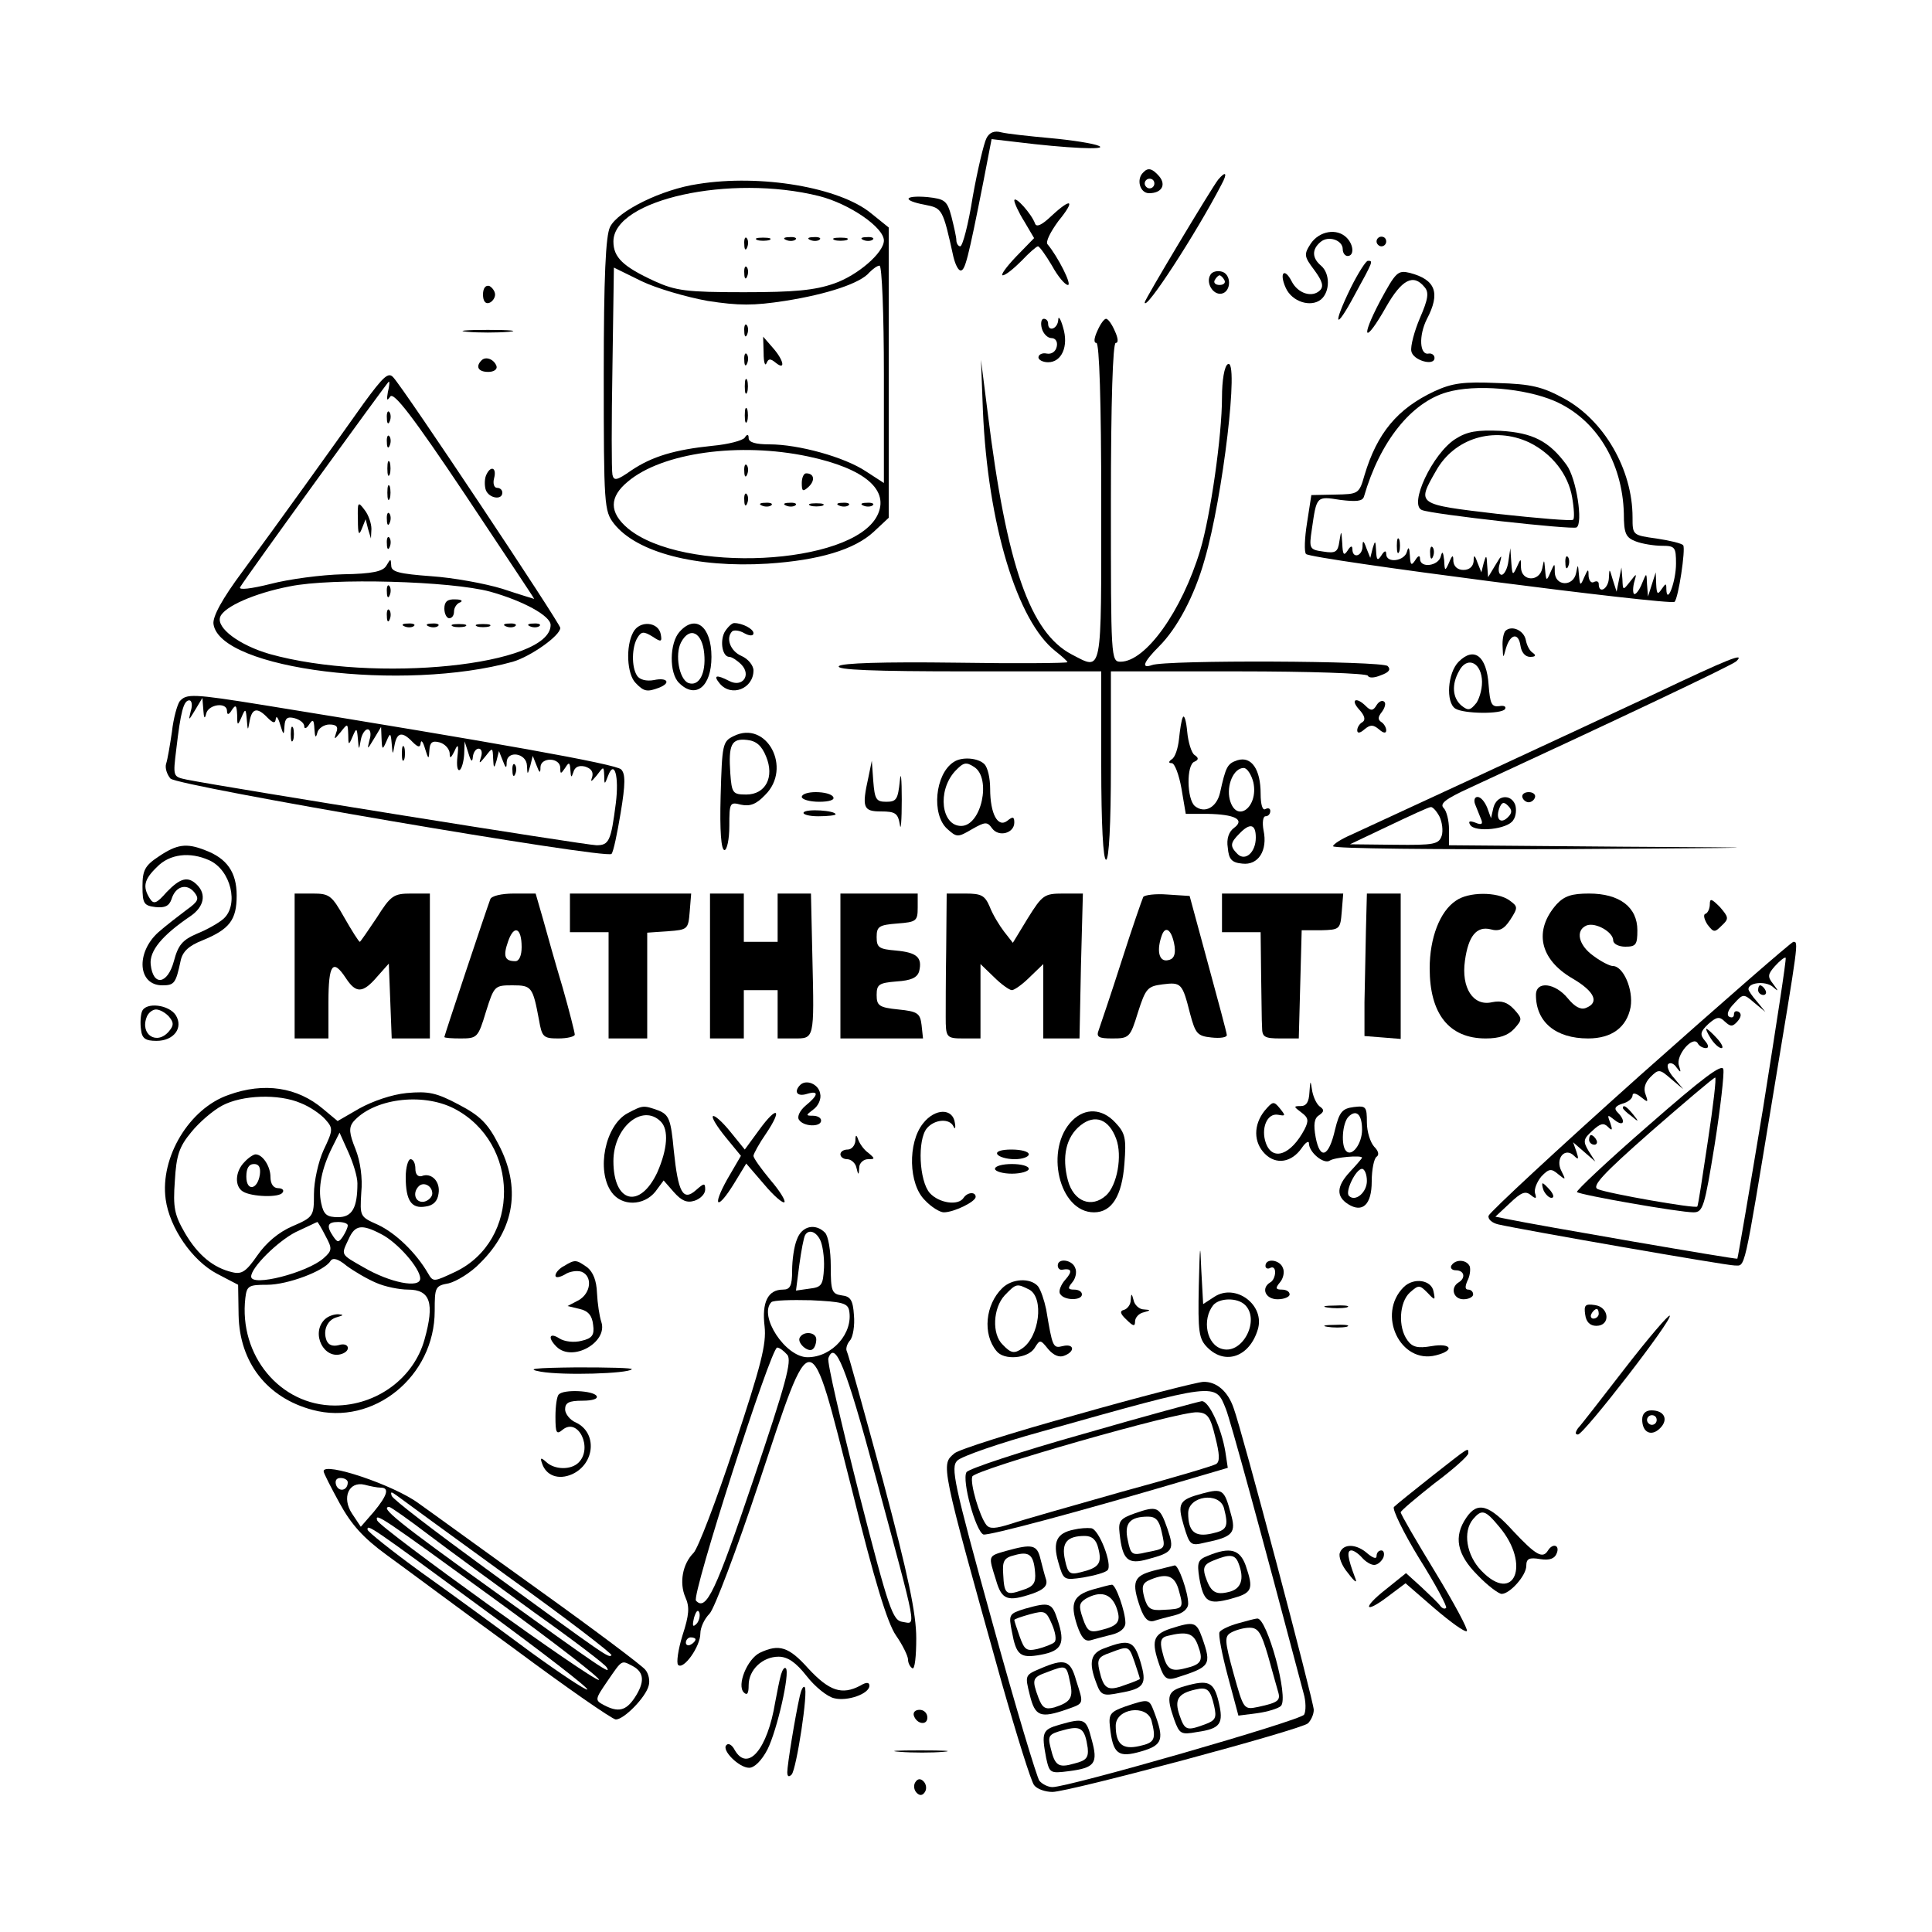 <?xml version="1.0" standalone="no"?>
<!DOCTYPE svg PUBLIC "-//W3C//DTD SVG 20010904//EN"
 "http://www.w3.org/TR/2001/REC-SVG-20010904/DTD/svg10.dtd">
<svg version="1.0" xmlns="http://www.w3.org/2000/svg"
 width="400pt" height="400pt" viewBox="0 0 400 400"
 preserveAspectRatio="xMidYMid meet">

<g transform="translate(0,400) scale(0.1,-0.1)"
fill="#000000" stroke="none">
<path d="M2042 3713 c-5 -10 -18 -64 -28 -120 -9 -57 -21 -103 -26 -103 -4 0
-8 6 -8 13 0 6 -5 28 -10 48 -9 34 -14 37 -50 41 -49 4 -53 -7 -5 -16 36 -7
37 -8 59 -108 4 -16 10 -28 15 -28 9 0 15 22 47 184 l17 88 51 -6 c105 -13
191 -17 171 -8 -11 5 -56 12 -100 16 -44 4 -90 9 -102 12 -14 4 -25 0 -31 -13z"/>
<path d="M2367 3643 c-15 -14 -7 -43 12 -43 26 0 36 17 21 35 -14 16 -23 19
-33 8z m23 -23 c0 -5 -4 -10 -10 -10 -5 0 -10 5 -10 10 0 6 5 10 10 10 6 0 10
-4 10 -10z"/>
<path d="M2522 3628 c-14 -18 -152 -248 -152 -254 0 -21 106 142 159 244 13
24 9 29 -7 10z"/>
<path d="M1445 3619 c-75 -11 -166 -56 -182 -89 -9 -18 -13 -103 -13 -306 0
-271 1 -282 21 -308 47 -60 171 -92 318 -83 107 7 180 29 220 66 l31 29 0 300
0 301 -36 29 c-65 54 -229 82 -359 61z m251 -25 c63 -16 134 -65 134 -92 0
-25 -54 -72 -103 -89 -40 -14 -82 -18 -187 -18 -119 0 -141 3 -185 23 -65 30
-85 49 -85 82 0 87 242 140 426 94z m-231 -217 c65 -10 95 -10 160 0 89 14
157 37 175 59 7 7 16 14 21 14 5 0 9 -101 9 -225 l0 -225 -37 24 c-45 30 -140
56 -200 56 -28 0 -43 4 -43 13 0 8 -3 9 -8 1 -4 -6 -34 -14 -67 -17 -78 -8
-125 -22 -168 -51 -30 -21 -36 -22 -39 -9 -2 9 -2 109 0 223 l3 206 57 -28
c31 -15 93 -33 137 -41z m208 -322 c118 -25 170 -70 143 -123 -53 -103 -403
-120 -516 -26 -39 33 -39 65 0 97 71 60 231 82 373 52z"/>
<path d="M1541 3494 c0 -11 3 -14 6 -6 3 7 2 16 -1 19 -3 4 -6 -2 -5 -13z"/>
<path d="M1568 3503 c6 -2 18 -2 25 0 6 3 1 5 -13 5 -14 0 -19 -2 -12 -5z"/>
<path d="M1628 3503 c7 -3 16 -2 19 1 4 3 -2 6 -13 5 -11 0 -14 -3 -6 -6z"/>
<path d="M1678 3503 c7 -3 16 -2 19 1 4 3 -2 6 -13 5 -11 0 -14 -3 -6 -6z"/>
<path d="M1728 3503 c6 -2 18 -2 25 0 6 3 1 5 -13 5 -14 0 -19 -2 -12 -5z"/>
<path d="M1788 3503 c7 -3 16 -2 19 1 4 3 -2 6 -13 5 -11 0 -14 -3 -6 -6z"/>
<path d="M1541 3434 c0 -11 3 -14 6 -6 3 7 2 16 -1 19 -3 4 -6 -2 -5 -13z"/>
<path d="M1541 3314 c0 -11 3 -14 6 -6 3 7 2 16 -1 19 -3 4 -6 -2 -5 -13z"/>
<path d="M1581 3269 c0 -19 3 -28 6 -21 4 10 8 10 19 1 21 -17 17 5 -6 31
l-20 23 1 -34z"/>
<path d="M1541 3254 c0 -11 3 -14 6 -6 3 7 2 16 -1 19 -3 4 -6 -2 -5 -13z"/>
<path d="M1542 3200 c0 -14 2 -19 5 -12 2 6 2 18 0 25 -3 6 -5 1 -5 -13z"/>
<path d="M1542 3140 c0 -14 2 -19 5 -12 2 6 2 18 0 25 -3 6 -5 1 -5 -13z"/>
<path d="M1541 3024 c0 -11 3 -14 6 -6 3 7 2 16 -1 19 -3 4 -6 -2 -5 -13z"/>
<path d="M1660 3000 c0 -17 2 -19 14 -8 14 13 12 28 -5 28 -5 0 -9 -9 -9 -20z"/>
<path d="M1541 2964 c0 -11 3 -14 6 -6 3 7 2 16 -1 19 -3 4 -6 -2 -5 -13z"/>
<path d="M1578 2953 c7 -3 16 -2 19 1 4 3 -2 6 -13 5 -11 0 -14 -3 -6 -6z"/>
<path d="M1628 2953 c7 -3 16 -2 19 1 4 3 -2 6 -13 5 -11 0 -14 -3 -6 -6z"/>
<path d="M1678 2953 c6 -2 18 -2 25 0 6 3 1 5 -13 5 -14 0 -19 -2 -12 -5z"/>
<path d="M1738 2953 c7 -3 16 -2 19 1 4 3 -2 6 -13 5 -11 0 -14 -3 -6 -6z"/>
<path d="M1788 2953 c7 -3 16 -2 19 1 4 3 -2 6 -13 5 -11 0 -14 -3 -6 -6z"/>
<path d="M2100 3585 c0 -5 9 -25 21 -44 l20 -34 -37 -38 c-21 -22 -33 -39 -28
-39 6 0 23 14 39 30 16 17 31 30 34 30 3 0 16 -18 29 -40 12 -22 27 -40 33
-40 9 0 -21 59 -42 84 -5 5 6 26 22 48 36 44 28 50 -14 11 -20 -19 -31 -24
-34 -16 -7 20 -42 59 -43 48z"/>
<path d="M2714 3496 c-15 -23 -14 -27 7 -55 17 -23 20 -34 12 -42 -16 -16 -46
-7 -59 19 -15 29 -26 17 -12 -14 13 -29 52 -41 73 -24 19 16 19 54 0 70 -19
16 -19 34 -1 49 16 14 46 4 46 -15 0 -8 5 -14 10 -14 14 0 13 23 -2 38 -20 20
-56 14 -74 -12z"/>
<path d="M2850 3500 c0 -5 5 -10 10 -10 6 0 10 5 10 10 0 6 -4 10 -10 10 -5 0
-10 -4 -10 -10z"/>
<path d="M2797 3405 c-39 -80 -33 -92 8 -15 39 71 38 70 27 70 -4 0 -20 -25
-35 -55z"/>
<path d="M2506 3431 c-10 -16 5 -42 23 -39 21 4 21 42 -1 46 -9 2 -19 -1 -22
-7z m29 -11 c3 -5 -1 -10 -10 -10 -9 0 -13 5 -10 10 3 6 8 10 10 10 2 0 7 -4
10 -10z"/>
<path d="M2857 3376 c-42 -80 -31 -89 13 -11 32 56 56 69 79 41 10 -11 8 -25
-9 -64 -12 -28 -20 -59 -18 -69 3 -19 48 -32 48 -14 0 6 -6 10 -12 9 -19 -4
-21 37 -4 71 29 55 18 82 -35 96 -25 6 -29 2 -62 -59z"/>
<path d="M1000 3390 c0 -13 5 -20 13 -17 6 2 12 10 12 17 0 7 -6 15 -12 18 -8
2 -13 -5 -13 -18z"/>
<path d="M2191 3338 c-1 -19 -21 -26 -21 -8 0 6 -4 10 -9 10 -5 0 -7 -9 -4
-20 3 -11 12 -20 20 -20 8 0 13 -7 11 -17 -2 -11 -11 -17 -21 -15 -9 2 -17 -2
-17 -8 0 -5 9 -10 20 -10 28 0 43 33 31 72 -5 18 -10 25 -10 16z"/>
<path d="M2272 3315 c-7 -15 -8 -25 -2 -25 6 0 10 -121 10 -330 0 -363 3 -348
-61 -315 -86 45 -135 184 -174 500 l-14 110 4 -105 c10 -235 71 -436 150 -498
14 -11 25 -21 25 -23 0 -2 -104 -3 -231 -1 -153 2 -236 -1 -242 -7 -8 -8 72
-11 266 -11 l277 0 0 -195 c0 -123 4 -195 10 -195 6 0 10 72 10 195 l0 195
264 0 c145 0 266 -4 268 -9 2 -5 13 -5 27 1 17 6 21 12 14 19 -11 11 -460 13
-488 2 -23 -8 -18 6 15 39 37 37 73 104 94 179 38 130 72 420 48 405 -7 -4
-12 -33 -12 -69 0 -79 -24 -246 -45 -316 -38 -126 -113 -231 -165 -231 -20 0
-20 7 -20 330 0 209 4 330 10 330 6 0 5 10 -2 25 -6 14 -14 25 -18 25 -4 0
-12 -11 -18 -25z"/>
<path d="M968 3313 c23 -2 61 -2 85 0 23 2 4 4 -43 4 -47 0 -66 -2 -42 -4z"/>
<path d="M997 3254 c-13 -13 -7 -24 14 -24 11 0 19 5 17 12 -5 14 -22 21 -31
12z"/>
<path d="M753 3165 c-68 -96 -175 -245 -250 -347 -44 -59 -63 -95 -61 -110 13
-94 394 -141 620 -78 37 11 98 54 98 70 0 9 -324 496 -346 519 -10 11 -20 2
-61 -54z m50 23 c-3 -17 -2 -19 5 -9 7 10 46 -40 155 -203 79 -119 144 -216
143 -216 0 0 -30 9 -66 21 -36 11 -102 23 -147 26 -67 5 -83 9 -83 22 -1 15
-1 15 -10 0 -7 -12 -28 -17 -90 -18 -44 -1 -112 -10 -150 -20 -40 -10 -66 -13
-63 -7 12 21 306 426 308 426 2 0 1 -10 -2 -22z m212 -413 c68 -19 125 -50
125 -69 0 -84 -364 -121 -582 -60 -62 18 -111 54 -102 77 8 21 71 49 144 63
87 18 334 11 415 -11z"/>
<path d="M801 3134 c0 -11 3 -14 6 -6 3 7 2 16 -1 19 -3 4 -6 -2 -5 -13z"/>
<path d="M801 3084 c0 -11 3 -14 6 -6 3 7 2 16 -1 19 -3 4 -6 -2 -5 -13z"/>
<path d="M802 3030 c0 -14 2 -19 5 -12 2 6 2 18 0 25 -3 6 -5 1 -5 -13z"/>
<path d="M802 2980 c0 -14 2 -19 5 -12 2 6 2 18 0 25 -3 6 -5 1 -5 -13z"/>
<path d="M741 2924 c0 -30 2 -34 8 -19 l8 20 5 -20 6 -20 1 20 c0 11 -6 29
-14 39 -14 19 -15 17 -14 -20z"/>
<path d="M801 2924 c0 -11 3 -14 6 -6 3 7 2 16 -1 19 -3 4 -6 -2 -5 -13z"/>
<path d="M801 2874 c0 -11 3 -14 6 -6 3 7 2 16 -1 19 -3 4 -6 -2 -5 -13z"/>
<path d="M801 2774 c0 -11 3 -14 6 -6 3 7 2 16 -1 19 -3 4 -6 -2 -5 -13z"/>
<path d="M920 2740 c0 -11 5 -20 10 -20 6 0 10 6 10 14 0 8 6 17 13 19 6 3 2
6 -10 6 -17 1 -23 -5 -23 -19z"/>
<path d="M801 2724 c0 -11 3 -14 6 -6 3 7 2 16 -1 19 -3 4 -6 -2 -5 -13z"/>
<path d="M838 2703 c7 -3 16 -2 19 1 4 3 -2 6 -13 5 -11 0 -14 -3 -6 -6z"/>
<path d="M888 2703 c7 -3 16 -2 19 1 4 3 -2 6 -13 5 -11 0 -14 -3 -6 -6z"/>
<path d="M938 2703 c6 -2 18 -2 25 0 6 3 1 5 -13 5 -14 0 -19 -2 -12 -5z"/>
<path d="M988 2703 c6 -2 18 -2 25 0 6 3 1 5 -13 5 -14 0 -19 -2 -12 -5z"/>
<path d="M1048 2703 c7 -3 16 -2 19 1 4 3 -2 6 -13 5 -11 0 -14 -3 -6 -6z"/>
<path d="M1098 2703 c7 -3 16 -2 19 1 4 3 -2 6 -13 5 -11 0 -14 -3 -6 -6z"/>
<path d="M2970 3190 c-77 -36 -119 -87 -145 -174 -11 -39 -13 -39 -61 -40
l-49 -1 -9 -58 c-5 -31 -6 -60 -2 -64 10 -11 755 -107 763 -99 8 8 23 108 18
117 -3 4 -28 10 -55 14 -50 7 -50 7 -50 44 0 99 -59 201 -142 246 -44 24 -67
30 -138 32 -70 3 -93 0 -130 -17z m248 -20 c86 -37 141 -126 144 -233 0 -42 4
-50 25 -58 13 -5 38 -9 54 -9 27 0 29 -3 29 -37 0 -37 -19 -87 -20 -53 0 13
-1 13 -10 0 -8 -12 -10 -10 -11 10 l-1 25 -8 -25 -8 -25 -2 25 c-1 25 -1 25
-10 3 -5 -13 -12 -23 -16 -23 -3 0 -4 10 -1 23 6 21 6 21 -8 3 -15 -19 -15
-19 -16 5 l-2 24 -5 -25 -5 -25 -8 25 c-7 24 -7 24 -8 3 -1 -22 -21 -34 -21
-12 0 5 -4 7 -10 4 -5 -3 -10 2 -11 12 0 16 -1 16 -9 -2 -8 -19 -9 -18 -11 5
-2 23 -2 23 -6 3 -6 -28 -43 -27 -44 2 0 20 0 20 -9 0 -8 -19 -9 -18 -11 5 -2
23 -2 23 -6 3 -6 -28 -43 -27 -44 2 0 20 0 20 -9 0 -8 -17 -9 -16 -11 10 l-2
30 -4 -27 c-2 -16 -9 -28 -14 -28 -6 0 -8 10 -4 23 5 20 5 20 -9 -3 l-15 -25
-2 25 c-1 21 -2 22 -7 5 l-5 -20 -8 20 c-6 17 -8 17 -8 3 -1 -11 -9 -18 -21
-18 -12 0 -20 7 -21 18 0 14 -2 14 -9 -3 -8 -18 -9 -18 -10 5 -2 18 -4 20 -7
8 -5 -20 -43 -25 -43 -5 0 8 -4 7 -10 -3 -8 -12 -10 -10 -11 10 -1 17 -3 19
-6 8 -5 -20 -43 -25 -43 -5 0 8 -4 7 -10 -3 -8 -12 -10 -10 -11 10 -1 21 -2
22 -7 5 l-5 -20 -8 20 c-6 17 -8 17 -8 3 -1 -20 -21 -25 -21 -5 0 8 -4 7 -10
-3 -8 -12 -10 -8 -11 15 -2 28 -2 28 -6 4 -3 -22 -8 -25 -33 -21 -29 4 -30 6
-24 46 10 69 9 69 59 61 33 -4 46 -3 49 7 33 114 98 195 172 216 59 17 161 8
222 -18z"/>
<path d="M3013 3091 c-47 -30 -97 -136 -69 -147 22 -9 311 -41 320 -36 14 8 0
102 -21 130 -36 49 -70 66 -136 70 -49 2 -69 -1 -94 -17z m153 -7 c47 -23 81
-66 89 -114 4 -23 5 -44 2 -46 -3 -3 -73 3 -156 12 -169 20 -168 19 -128 89
38 68 120 93 193 59z"/>
<path d="M2892 2870 c0 -14 2 -19 5 -12 2 6 2 18 0 25 -3 6 -5 1 -5 -13z"/>
<path d="M2961 2854 c0 -11 3 -14 6 -6 3 7 2 16 -1 19 -3 4 -6 -2 -5 -13z"/>
<path d="M3241 2834 c0 -11 3 -14 6 -6 3 7 2 16 -1 19 -3 4 -6 -2 -5 -13z"/>
<path d="M1006 3015 c-3 -8 -3 -22 0 -30 7 -17 34 -21 34 -5 0 6 -5 10 -11 10
-6 0 -9 9 -6 20 6 23 -8 27 -17 5z"/>
<path d="M1311 2691 c-16 -29 -13 -87 5 -105 17 -18 24 -19 48 -10 26 10 18
22 -10 16 -16 -3 -30 1 -35 9 -12 18 -11 60 1 79 8 13 13 13 31 2 18 -12 20
-11 17 5 -5 26 -44 29 -57 4z"/>
<path d="M1407 2692 c-21 -23 -22 -86 -1 -106 34 -34 67 -8 67 54 0 63 -33 89
-66 52z m51 -45 c4 -42 -11 -69 -33 -61 -19 8 -28 59 -15 84 18 34 44 21 48
-23z"/>
<path d="M1500 2691 c-10 -20 -4 -51 10 -51 5 0 16 -7 25 -16 21 -22 2 -48
-25 -34 -27 14 -34 12 -20 -5 24 -29 70 -11 70 27 0 10 -11 24 -25 30 -23 10
-33 37 -19 51 4 3 15 2 25 -4 11 -6 19 -6 19 0 0 9 -23 21 -40 21 -5 0 -14 -9
-20 -19z"/>
<path d="M3117 2694 c-4 -4 -7 -19 -6 -33 1 -25 1 -25 7 -3 9 30 26 33 30 5 2
-14 10 -23 20 -23 11 0 13 3 6 8 -7 4 -13 16 -15 27 -4 20 -29 31 -42 19z"/>
<path d="M3020 2630 c-23 -23 -27 -84 -7 -97 17 -11 96 -12 103 -1 3 5 -2 8
-12 6 -16 -2 -19 5 -22 44 -4 60 -30 80 -62 48z m48 -35 c2 -17 -4 -39 -11
-50 -13 -16 -17 -17 -31 -6 -19 16 -21 44 -5 72 15 29 43 20 47 -16z"/>
<path d="M3425 2563 c-214 -100 -581 -270 -627 -291 -21 -9 -38 -20 -38 -24 0
-5 215 -7 478 -6 452 3 458 3 120 5 l-358 3 0 33 c0 18 -5 38 -11 44 -9 9 4
19 52 41 305 141 546 255 554 263 19 19 -14 6 -170 -68z m-445 -253 c6 -12 8
-30 5 -40 -6 -18 -15 -20 -98 -19 l-92 1 80 38 c44 21 83 39 87 39 4 1 12 -8
18 -19z"/>
<path d="M372 2548 c-5 -7 -13 -35 -16 -63 -4 -27 -9 -57 -12 -66 -3 -9 2 -23
9 -31 17 -16 901 -167 913 -156 4 4 12 43 19 85 10 60 10 81 1 90 -10 11 -263
56 -739 133 -149 24 -161 24 -175 8z m23 -20 c-5 -21 -5 -21 9 2 l15 25 2 -25
c1 -17 3 -20 6 -7 5 19 43 24 43 5 0 -9 4 -8 10 2 8 12 10 10 11 -10 0 -23 1
-23 9 -5 8 19 9 18 11 -5 2 -24 2 -24 6 -2 5 26 16 28 37 6 12 -12 16 -12 17
-2 1 7 5 2 9 -12 7 -23 8 -23 9 -3 1 16 6 20 21 16 11 -3 20 -10 20 -17 0 -6
5 -4 10 4 8 12 10 10 11 -10 1 -17 3 -19 6 -7 2 9 14 17 25 17 15 0 19 -5 14
-17 -5 -15 -4 -15 9 1 15 19 15 19 16 -5 0 -22 1 -23 9 -4 8 19 9 18 11 -5 2
-24 2 -24 6 -2 2 12 9 22 14 22 6 0 8 -10 4 -22 -5 -21 -5 -21 9 2 l15 25 1
-25 c1 -23 2 -23 10 -5 8 19 9 18 11 -5 2 -24 2 -24 6 -2 5 26 16 28 37 6 12
-12 16 -12 17 -2 1 7 5 2 9 -12 7 -23 8 -23 9 -3 1 16 6 20 21 16 11 -3 20
-13 21 -22 0 -12 2 -12 10 4 7 16 9 14 6 -12 -2 -18 0 -30 5 -27 4 3 8 17 9
32 l1 27 8 -25 c5 -17 8 -19 9 -7 1 9 6 17 12 17 6 0 8 -8 5 -17 -5 -15 -4
-15 9 1 15 19 15 19 16 -5 1 -20 2 -21 7 -4 l5 20 8 -20 c6 -16 8 -17 8 -3 1
25 41 19 42 -7 1 -20 1 -20 7 0 l5 20 8 -20 c6 -16 8 -17 8 -3 1 21 41 20 41
-2 0 -13 1 -13 10 0 8 13 10 12 11 -5 1 -15 2 -16 6 -4 3 11 11 15 24 12 13
-4 18 -11 15 -22 -4 -11 -2 -10 9 3 15 20 15 20 16 0 0 -19 1 -19 8 0 13 34
23 -1 16 -57 -10 -78 -14 -87 -40 -87 -21 0 -769 120 -849 136 -28 6 -28 6
-21 63 9 77 15 101 27 101 5 0 7 -10 3 -22z"/>
<path d="M602 2480 c0 -14 2 -19 5 -12 2 6 2 18 0 25 -3 6 -5 1 -5 -13z"/>
<path d="M832 2440 c0 -14 2 -19 5 -12 2 6 2 18 0 25 -3 6 -5 1 -5 -13z"/>
<path d="M1061 2404 c0 -11 3 -14 6 -6 3 7 2 16 -1 19 -3 4 -6 -2 -5 -13z"/>
<path d="M2814 2531 c11 -12 14 -21 7 -26 -6 -3 -11 -11 -11 -17 0 -7 6 -6 15
2 12 10 18 10 30 0 9 -8 15 -9 15 -2 0 6 -5 14 -10 17 -8 5 -7 11 1 21 6 8 9
18 5 21 -4 4 -11 1 -16 -7 -7 -12 -12 -12 -22 -2 -20 20 -33 14 -14 -7z"/>
<path d="M2449 2515 c-3 -5 -6 -26 -8 -45 -2 -19 -8 -38 -15 -42 -7 -5 -7 -8
0 -8 6 0 15 -24 20 -52 l9 -53 45 0 c57 -1 78 -12 55 -29 -11 -8 -16 -23 -13
-41 2 -24 8 -31 30 -33 33 -4 53 27 44 69 -3 16 -1 29 4 29 6 0 10 5 10 11 0
5 -4 7 -10 4 -6 -4 -10 9 -10 32 0 50 -19 78 -48 69 -21 -7 -24 -13 -36 -67
-7 -31 -32 -44 -52 -28 -17 14 -18 86 -1 92 9 4 9 8 0 14 -6 4 -13 26 -15 48
-2 22 -6 36 -9 30z m146 -135 c11 -52 -36 -86 -49 -35 -7 29 8 65 29 65 7 0
16 -14 20 -30z m5 -114 c0 -31 -22 -50 -38 -34 -16 16 -15 23 4 42 22 23 34
20 34 -8z"/>
<path d="M1519 2476 c-23 -11 -24 -17 -27 -124 -2 -72 1 -112 8 -112 5 0 10
22 10 50 0 48 1 50 24 44 19 -4 32 1 50 20 57 56 3 156 -65 122z m67 -42 c18
-43 -1 -79 -41 -79 -28 0 -30 3 -33 44 -4 59 2 73 35 69 19 -2 30 -12 39 -34z"/>
<path d="M1974 2422 c-38 -25 -46 -108 -13 -138 20 -18 22 -18 51 -1 28 16 32
16 42 2 14 -19 46 -10 46 12 0 12 -3 13 -14 4 -20 -16 -36 14 -36 66 0 22 -5
44 -12 51 -13 13 -47 16 -64 4z m43 -10 c36 -23 15 -122 -27 -122 -41 0 -50
72 -13 113 18 19 23 20 40 9z"/>
<path d="M1798 2391 c-14 -63 -11 -71 26 -71 30 0 35 -4 39 -27 2 -16 4 8 4
52 0 44 -2 61 -4 38 -4 -38 -7 -43 -28 -43 -21 0 -24 5 -27 43 l-3 42 -7 -34z"/>
<path d="M1660 2350 c0 -5 16 -10 36 -10 21 0 33 4 29 10 -3 6 -19 10 -36 10
-16 0 -29 -4 -29 -10z"/>
<path d="M3152 2349 c2 -6 8 -10 13 -10 5 0 11 4 13 10 2 6 -4 11 -13 11 -9 0
-15 -5 -13 -11z"/>
<path d="M3054 2335 c3 -8 9 -22 12 -30 5 -11 2 -14 -12 -8 -11 4 -15 3 -10
-5 10 -16 78 -9 89 10 6 8 7 23 4 32 -9 23 -38 20 -45 -6 l-5 -22 -8 22 c-5
12 -13 22 -20 22 -6 0 -8 -7 -5 -15z m68 -27 c-15 -15 -26 -4 -18 18 5 13 9
15 18 6 9 -9 9 -15 0 -24z"/>
<path d="M1664 2318 c-3 -4 11 -8 30 -8 20 0 36 2 36 4 0 8 -61 12 -66 4z"/>
<path d="M329 2227 c-29 -19 -34 -29 -34 -62 0 -36 3 -40 27 -43 19 -2 28 2
33 16 8 27 31 34 47 15 11 -14 9 -19 -16 -37 -16 -12 -42 -32 -58 -46 -47 -42
-43 -110 8 -110 25 0 28 4 38 51 4 19 17 31 45 42 56 23 71 42 71 93 0 48 -20
77 -66 94 -38 15 -58 12 -95 -13z m104 -8 c45 -20 62 -92 30 -121 -10 -9 -35
-23 -55 -31 -30 -13 -39 -23 -48 -57 -13 -48 -43 -53 -48 -7 -3 28 23 60 82
100 28 19 34 45 14 65 -19 19 -35 14 -63 -15 -21 -24 -27 -26 -35 -13 -15 24
-12 39 15 65 26 27 68 32 108 14z"/>
<path d="M610 2000 l0 -150 35 0 35 0 0 75 c0 79 9 91 36 50 21 -32 35 -32 65
3 l24 27 3 -77 3 -78 39 0 40 0 0 150 0 150 -39 0 c-36 0 -42 -4 -71 -50 -18
-27 -34 -50 -35 -50 -2 0 -16 22 -32 50 -26 46 -31 50 -65 50 l-38 0 0 -150z"/>
<path d="M1015 2138 c-9 -24 -95 -282 -95 -285 0 -2 16 -3 34 -3 34 0 36 2 52
55 17 54 18 55 55 55 40 0 42 -3 55 -72 6 -35 9 -38 40 -38 19 0 34 4 34 8 0
4 -11 48 -25 97 -15 50 -33 114 -41 143 l-15 52 -45 0 c-26 0 -47 -5 -49 -12z
m65 -99 c0 -17 -5 -29 -13 -29 -22 0 -26 10 -15 41 12 35 28 29 28 -12z"/>
<path d="M1180 2110 l0 -40 40 0 40 0 0 -110 0 -110 40 0 40 0 0 109 0 110 43
3 c41 3 42 4 45 41 l3 37 -125 0 -126 0 0 -40z"/>
<path d="M1470 2000 l0 -150 35 0 35 0 0 50 0 50 35 0 35 0 0 -50 0 -50 34 0
c42 0 42 -3 38 166 l-3 134 -35 0 -34 0 0 -50 0 -50 -35 0 -35 0 0 50 0 50
-35 0 -35 0 0 -150z"/>
<path d="M1740 2000 l0 -150 85 0 86 0 -3 28 c-3 24 -8 28 -48 32 -40 4 -45 8
-45 30 0 22 5 25 41 28 31 2 43 8 47 21 7 29 -5 39 -48 43 -35 3 -40 6 -40 28
0 22 5 25 43 28 39 3 42 5 42 33 l0 29 -80 0 -80 0 0 -150z"/>
<path d="M1959 2035 c-1 -63 -1 -126 -1 -140 0 -43 1 -45 37 -45 l35 0 0 77 0
77 28 -27 c15 -15 32 -27 37 -27 5 0 22 12 37 27 l28 27 0 -77 0 -77 38 0 37
0 3 150 4 150 -41 0 c-39 0 -43 -3 -73 -51 l-31 -51 -18 23 c-10 13 -24 36
-30 52 -10 23 -17 27 -50 27 l-39 0 -1 -115z"/>
<path d="M2367 2143 c-2 -4 -23 -64 -45 -133 -22 -69 -44 -133 -47 -142 -6
-15 -1 -18 28 -18 35 0 37 2 53 54 16 50 20 54 51 58 39 5 41 2 57 -61 11 -41
15 -46 44 -49 18 -2 32 0 32 5 0 4 -18 71 -39 148 l-38 140 -46 3 c-25 2 -47
-1 -50 -5z m65 -103 c2 -17 -2 -26 -14 -28 -19 -4 -24 21 -12 53 8 20 21 8 26
-25z"/>
<path d="M2530 2110 l0 -40 40 0 40 0 1 -87 c1 -49 1 -98 2 -110 0 -20 5 -23
38 -23 l38 0 3 112 3 112 40 0 c39 1 40 2 43 39 l3 37 -125 0 -126 0 0 -40z"/>
<path d="M2828 2073 c-1 -43 -2 -109 -3 -148 l0 -70 38 -3 37 -3 0 150 0 151
-35 0 -35 0 -2 -77z"/>
<path d="M3014 2135 c-33 -22 -54 -77 -54 -140 0 -94 40 -145 116 -145 28 0
46 6 59 20 17 19 17 21 0 40 -14 15 -26 19 -46 15 -39 -9 -64 30 -56 86 7 51
24 72 53 65 18 -5 28 0 41 20 16 25 16 27 -2 40 -25 18 -85 18 -111 -1z"/>
<path d="M3223 2128 c-48 -54 -36 -114 33 -154 46 -27 56 -50 27 -61 -11 -4
-23 3 -37 20 -26 32 -66 37 -66 7 0 -56 41 -90 108 -90 49 0 80 23 88 65 6 36
-15 85 -37 85 -6 0 -24 9 -40 21 -31 22 -38 53 -14 63 19 7 55 -14 55 -31 0
-7 11 -13 25 -13 22 0 25 4 25 34 0 48 -37 76 -100 76 -36 0 -51 -5 -67 -22z"/>
<path d="M3540 2128 c0 -9 -4 -18 -9 -20 -5 -1 -3 -11 4 -22 13 -17 15 -17 30
-2 15 14 14 17 -4 38 -17 17 -21 19 -21 6z"/>
<path d="M3395 1773 c-170 -152 -311 -283 -313 -290 -2 -7 7 -15 20 -18 53
-12 472 -85 489 -85 23 0 18 -22 79 347 54 326 54 323 43 323 -5 -1 -147 -125
-318 -277z m255 -69 c-28 -169 -52 -309 -53 -310 -2 -2 -419 70 -476 82 l-25
5 30 28 c23 22 32 26 43 17 11 -9 13 -8 9 4 -2 8 4 23 13 34 16 17 21 17 35 5
16 -13 16 -12 7 6 -14 26 7 51 26 32 9 -9 10 -7 5 8 l-7 20 23 -20 23 -20 -14
22 c-12 20 -11 25 8 42 16 15 23 17 32 8 9 -9 10 -7 5 8 -7 18 -6 18 9 6 19
-15 24 -2 6 16 -8 8 -5 13 10 18 12 3 21 11 21 17 0 6 7 5 17 -3 15 -12 16
-12 10 5 -5 12 -1 25 10 36 17 17 19 17 43 -4 l25 -21 -19 23 c-11 12 -16 25
-12 29 4 4 12 1 17 -7 9 -12 10 -11 5 4 -7 21 29 63 39 46 3 -6 11 -10 17 -10
6 0 6 6 -2 15 -11 13 -10 19 7 35 17 15 23 16 34 5 12 -11 16 -11 26 0 8 9 9
16 3 20 -6 3 -10 1 -10 -5 0 -6 -4 -8 -10 -5 -6 4 -2 15 10 27 19 21 20 21 42
2 l23 -19 -17 21 c-10 11 -18 23 -18 26 0 14 34 17 49 6 14 -12 14 -11 2 5
-12 15 -11 20 4 37 10 11 20 19 22 17 2 -2 -20 -143 -47 -313z"/>
<path d="M3640 1950 c0 -5 5 -10 11 -10 5 0 7 5 4 10 -3 6 -8 10 -11 10 -2 0
-4 -4 -4 -10z"/>
<path d="M3542 1850 c7 -11 17 -20 22 -20 5 0 1 9 -9 20 -10 11 -20 20 -22 20
-2 0 2 -9 9 -20z"/>
<path d="M3413 1670 c-84 -73 -151 -136 -148 -138 6 -6 212 -42 241 -42 20 0
23 11 44 140 12 76 20 147 18 156 -2 13 -43 -18 -155 -116z m123 -32 c-11 -73
-20 -134 -22 -136 -3 -5 -185 27 -206 36 -13 6 10 31 110 119 70 61 130 112
133 112 3 1 -4 -59 -15 -131z"/>
<path d="M3360 1706 c0 -2 8 -10 18 -17 15 -13 16 -12 3 4 -13 16 -21 21 -21
13z"/>
<path d="M3290 1640 c0 -5 5 -10 11 -10 5 0 7 5 4 10 -3 6 -8 10 -11 10 -2 0
-4 -4 -4 -10z"/>
<path d="M3196 1535 c4 -8 11 -15 16 -15 6 0 5 6 -2 15 -7 8 -14 15 -16 15 -2
0 -1 -7 2 -15z"/>
<path d="M294 1906 c-3 -8 -4 -25 -2 -38 2 -18 9 -23 32 -23 36 0 56 27 40 53
-14 22 -62 28 -70 8z m56 -11 c10 -12 10 -18 0 -30 -25 -30 -61 -7 -46 30 3 8
12 15 19 15 8 0 20 -7 27 -15z"/>
<path d="M1657 1754 c-14 -14 -7 -25 13 -19 26 8 25 -2 -2 -24 -12 -10 -18
-23 -14 -29 9 -15 46 -16 46 -2 0 6 -8 10 -17 10 -15 0 -15 1 1 13 10 7 17 22
14 33 -3 19 -28 30 -41 18z"/>
<path d="M2711 1738 c-1 -19 -6 -28 -18 -28 -15 0 -15 -1 1 -13 15 -11 16 -17
7 -35 -28 -53 -66 -67 -80 -29 -11 30 2 63 25 59 16 -3 16 -2 4 13 -13 16 -15
15 -32 -5 -23 -29 -23 -65 1 -89 23 -23 55 -18 76 12 8 12 15 16 15 10 0 -19
31 -44 43 -36 10 7 67 12 67 6 0 -1 -11 -14 -25 -29 -28 -30 -29 -51 -4 -67
30 -19 49 -1 49 47 0 25 5 48 10 51 6 4 4 12 -5 21 -8 9 -15 31 -15 50 0 33
-2 35 -27 32 -24 -3 -30 -10 -39 -47 -13 -57 -31 -63 -40 -16 -5 27 -3 40 7
46 10 7 11 11 3 17 -7 4 -14 18 -17 32 -4 25 -4 25 -6 -2z m109 -77 c0 -29
-21 -57 -33 -44 -11 11 -8 58 5 71 16 16 28 5 28 -27z m10 -106 c0 -24 -24
-44 -37 -31 -9 8 14 56 27 56 5 0 10 -11 10 -25z"/>
<path d="M473 1733 c-81 -28 -142 -129 -130 -216 8 -59 55 -127 106 -154 l44
-23 1 -63 c2 -98 59 -171 153 -196 126 -34 253 69 253 205 0 49 1 52 29 57 16
4 46 22 65 42 72 71 85 157 38 246 -22 43 -38 59 -82 82 -47 25 -63 28 -108
24 -31 -3 -71 -17 -98 -32 l-45 -26 -30 25 c-53 45 -122 56 -196 29z m150 -17
c18 -7 40 -22 50 -33 17 -19 17 -22 -3 -64 -11 -24 -20 -65 -20 -91 0 -46 -1
-48 -45 -67 -28 -12 -54 -34 -72 -60 -23 -33 -32 -40 -52 -35 -39 9 -71 35
-98 81 -22 38 -25 53 -21 108 3 53 9 71 34 101 16 20 45 45 64 55 41 22 117
25 163 5z m317 -11 c137 -71 138 -273 3 -338 -45 -21 -46 -22 -57 -3 -25 43
-67 83 -103 100 -38 17 -38 17 -35 67 3 30 -2 65 -12 90 -13 32 -14 44 -5 56
41 48 142 62 209 28z m-200 -155 c0 -51 -11 -70 -40 -70 -23 0 -30 5 -35 29
-7 32 1 72 23 116 l15 30 18 -40 c10 -22 19 -51 19 -65z m-66 -109 c14 -26 14
-30 -4 -46 -34 -30 -150 -60 -150 -38 0 19 55 73 92 92 24 11 44 21 45 21 1 0
9 -13 17 -29z m46 22 c0 -5 -5 -15 -10 -23 -9 -13 -11 -13 -20 0 -15 22 -12
30 10 30 11 0 20 -3 20 -7z m69 -18 c34 -17 81 -71 81 -92 0 -21 -62 -9 -117
23 -49 28 -47 25 -31 59 13 29 27 31 67 10z m-10 -101 c18 -8 48 -14 66 -14
46 0 55 -28 34 -103 -22 -80 -99 -137 -186 -137 -113 0 -199 104 -185 223 3
25 7 27 45 27 43 0 119 29 131 49 5 8 16 5 34 -10 15 -11 42 -27 61 -35z"/>
<path d="M506 1594 c-19 -19 -21 -50 -3 -61 18 -11 76 -13 82 -2 4 5 -1 9 -9
9 -10 0 -16 9 -16 23 0 22 -16 47 -31 47 -4 0 -15 -7 -23 -16z m32 -26 c-5
-32 -28 -35 -28 -4 0 17 5 26 16 26 10 0 14 -7 12 -22z"/>
<path d="M840 1563 c0 -49 12 -66 41 -61 16 2 25 11 27 27 4 25 -15 44 -35 36
-8 -2 -13 4 -13 15 0 11 -4 20 -10 20 -5 0 -10 -17 -10 -37z m55 -34 c0 -7 -8
-15 -17 -17 -18 -3 -25 18 -11 32 10 10 28 1 28 -15z"/>
<path d="M672 1268 c-29 -29 -1 -84 36 -71 20 7 14 25 -7 18 -12 -3 -21 0 -25
10 -8 21 2 43 22 48 14 4 14 5 2 6 -9 0 -21 -4 -28 -11z"/>
<path d="M1299 1695 c-46 -25 -65 -118 -33 -163 21 -30 67 -29 91 1 l17 23 21
-24 c16 -18 27 -23 43 -18 12 4 22 14 22 23 0 14 -2 14 -19 -1 -27 -24 -37 -5
-46 82 -6 65 -10 74 -32 83 -31 11 -32 11 -64 -6z m69 -17 c17 -17 14 -57 -7
-105 -36 -77 -91 -64 -91 23 0 70 60 120 98 82z"/>
<path d="M1572 1661 l-30 -41 -30 37 c-17 21 -33 35 -36 32 -3 -3 9 -22 26
-43 l32 -39 -28 -48 c-33 -59 -21 -66 14 -9 l25 41 37 -43 c20 -24 39 -40 42
-37 3 3 -10 24 -29 46 -19 23 -35 45 -35 50 0 4 12 26 26 46 35 52 23 59 -14
8z"/>
<path d="M1911 1674 c-32 -40 -30 -126 4 -159 13 -14 31 -25 39 -25 21 0 66
22 66 32 0 11 -17 10 -25 -2 -11 -17 -51 -11 -70 10 -22 25 -26 110 -6 134 16
19 47 21 55 4 3 -7 5 -4 3 7 -4 31 -41 31 -66 -1z"/>
<path d="M2220 1680 c-58 -58 -28 -190 45 -190 37 0 58 34 63 101 4 52 2 63
-19 85 -27 29 -62 31 -89 4z m91 -38 c13 -35 2 -96 -21 -117 -30 -27 -67 -13
-79 31 -13 49 -4 90 26 114 30 24 59 13 74 -28z"/>
<path d="M1771 1638 c-1 -10 -8 -18 -16 -18 -8 0 -15 -4 -15 -10 0 -5 6 -10
14 -10 8 0 17 -8 19 -17 4 -17 5 -17 6 0 0 9 9 17 18 17 15 0 15 1 1 13 -9 6
-18 19 -21 27 -4 12 -6 11 -6 -2z"/>
<path d="M2065 1610 c3 -5 19 -10 36 -10 16 0 29 5 29 10 0 6 -16 10 -36 10
-21 0 -33 -4 -29 -10z"/>
<path d="M2060 1580 c0 -5 16 -10 35 -10 19 0 35 5 35 10 0 6 -16 10 -35 10
-19 0 -35 -4 -35 -10z"/>
<path d="M1650 1434 c-6 -14 -10 -43 -10 -65 0 -31 -4 -39 -19 -39 -31 0 -44
-26 -38 -76 4 -37 -7 -80 -63 -249 -37 -112 -75 -211 -84 -220 -23 -23 -30
-62 -17 -92 9 -20 8 -36 -6 -79 -9 -29 -13 -57 -9 -61 11 -11 46 38 46 65 0
12 8 30 19 41 10 10 56 132 102 270 112 337 104 337 193 -14 46 -186 73 -275
91 -301 14 -20 25 -43 25 -50 0 -7 4 -15 9 -18 5 -3 8 25 8 62 0 51 -16 128
-69 327 -39 143 -72 263 -75 268 -2 4 0 14 7 22 6 7 10 31 8 52 -2 31 -7 39
-25 41 -21 3 -23 9 -23 61 0 31 -5 62 -12 69 -20 20 -48 14 -58 -14z m48 -1
c5 -10 9 -36 8 -58 -2 -36 -5 -40 -30 -43 l-28 -4 7 54 c4 29 9 56 12 61 7 12
22 8 31 -10z m60 -146 c9 -47 -35 -97 -86 -97 -46 0 -102 86 -75 114 4 4 41 5
82 4 64 -3 76 -6 79 -21z m-128 -92 c10 -12 -3 -60 -71 -261 -77 -228 -97
-271 -118 -248 -10 10 155 524 168 524 5 0 14 -7 21 -15z m182 -249 c89 -330
85 -308 57 -304 -21 3 -28 23 -91 268 -37 146 -66 271 -63 278 14 38 36 -16
97 -242z m-370 -308 c-8 -8 -9 -4 -5 13 4 13 8 18 11 10 2 -7 -1 -18 -6 -23z
m-2 -32 c0 -3 -4 -8 -10 -11 -5 -3 -10 -1 -10 4 0 6 5 11 10 11 6 0 10 -2 10
-4z"/>
<path d="M1656 1231 c-7 -11 18 -33 27 -24 4 3 7 12 7 20 0 15 -26 18 -34 4z"/>
<path d="M2482 1338 c-2 -96 0 -110 18 -128 37 -37 87 -19 104 37 16 51 -46
97 -90 68 l-23 -15 -4 73 c-2 58 -3 51 -5 -35z m96 -40 c31 -31 -5 -102 -47
-91 -33 8 -43 61 -19 91 13 15 50 16 66 0z"/>
<path d="M1168 1379 c-10 -5 -18 -14 -18 -20 0 -5 8 -4 19 2 10 7 26 9 35 6
23 -9 20 -44 -6 -59 l-23 -12 25 -6 c18 -4 26 -14 28 -33 3 -21 -2 -28 -24
-33 -15 -4 -35 -2 -46 5 -20 13 -25 2 -6 -17 33 -33 107 9 93 51 -4 12 -8 39
-9 60 -1 26 -8 43 -20 53 -23 16 -25 17 -48 3z"/>
<path d="M2190 1380 c0 -5 3 -9 8 -9 21 4 23 -3 8 -20 -10 -11 -15 -25 -11
-30 8 -14 45 -14 45 -1 0 6 -7 10 -16 10 -13 0 -14 3 -4 15 7 8 10 22 6 30 -6
17 -36 21 -36 5z"/>
<path d="M2620 1379 c0 -5 5 -7 10 -4 6 3 10 -1 10 -9 0 -8 -4 -18 -10 -21
-20 -12 -10 -35 15 -35 14 0 25 5 25 10 0 6 -7 10 -16 10 -13 0 -14 3 -4 15 7
8 10 22 6 30 -6 17 -36 21 -36 4z"/>
<path d="M3005 1380 c-3 -5 1 -10 9 -10 18 0 21 -16 6 -25 -18 -11 -11 -35 10
-35 11 0 20 5 20 10 0 6 -5 10 -10 10 -7 0 -7 6 -2 18 5 9 7 23 5 30 -6 14
-29 16 -38 2z"/>
<path d="M2075 1333 c-35 -34 -41 -95 -12 -130 15 -20 65 -16 79 6 11 18 12
18 28 -2 11 -13 23 -18 33 -14 24 9 21 26 -3 20 -20 -5 -21 -2 -34 76 -4 19
-11 40 -17 48 -16 18 -54 16 -74 -4z m56 -3 c31 -17 21 -98 -15 -122 -16 -11
-23 -10 -40 8 -23 22 -20 76 4 102 24 25 25 25 51 12z"/>
<path d="M2906 1335 c-56 -56 -7 -160 67 -141 40 10 32 26 -9 19 -29 -5 -40
-2 -50 12 -20 27 -17 79 5 99 18 16 20 16 36 0 16 -17 17 -17 13 2 -4 24 -41
30 -62 9z"/>
<path d="M2341 1308 c0 -9 -7 -18 -14 -20 -9 -2 -8 -8 5 -20 14 -14 18 -15 18
-4 0 8 8 17 18 19 15 4 15 5 0 6 -9 0 -19 9 -21 19 -4 15 -5 15 -6 0z"/>
<path d="M2748 1293 c12 -2 30 -2 40 0 9 3 -1 5 -23 4 -22 0 -30 -2 -17 -4z"/>
<path d="M3282 1278 c2 -15 10 -23 23 -23 30 0 27 39 -3 43 -20 3 -23 0 -20
-20z m28 2 c0 -5 -5 -10 -11 -10 -5 0 -7 5 -4 10 3 6 8 10 11 10 2 0 4 -4 4
-10z"/>
<path d="M3365 1168 c-48 -62 -92 -119 -98 -125 -6 -9 -6 -13 0 -13 12 0 197
239 190 246 -2 3 -44 -46 -92 -108z"/>
<path d="M2748 1253 c12 -2 30 -2 40 0 9 3 -1 5 -23 4 -22 0 -30 -2 -17 -4z"/>
<path d="M1120 1160 c47 -8 179 -4 188 5 3 3 -48 4 -114 4 -88 -1 -107 -3 -74
-9z"/>
<path d="M2229 1071 c-130 -36 -244 -72 -253 -80 -28 -24 -30 -17 98 -475 31
-109 61 -205 67 -212 6 -8 23 -14 38 -14 34 0 512 128 529 142 6 6 12 18 12
28 0 17 -149 580 -166 625 -12 35 -36 55 -63 54 -14 -1 -132 -31 -262 -68z
m309 12 c9 -22 72 -252 161 -589 5 -17 5 -37 1 -44 -7 -12 -487 -150 -521
-150 -9 0 -21 6 -27 13 -5 6 -50 155 -98 330 -80 289 -86 319 -72 333 9 9 87
36 174 60 366 103 360 102 382 47z"/>
<path d="M2242 1031 c-128 -36 -237 -72 -241 -79 -10 -17 19 -122 35 -129 10
-3 195 46 438 118 l68 20 -5 33 c-8 49 -34 106 -49 105 -7 -1 -118 -31 -246
-68z m274 -6 c9 -35 10 -51 2 -56 -6 -4 -94 -30 -197 -58 -102 -29 -205 -58
-228 -66 -32 -10 -44 -11 -51 -2 -14 18 -34 86 -29 100 4 14 430 136 466 133
21 -1 27 -9 37 -51z"/>
<path d="M2490 908 c-49 -13 -53 -20 -39 -67 12 -40 14 -42 43 -35 59 12 66
20 54 61 -13 49 -17 52 -58 41z m44 -30 c10 -39 7 -46 -25 -53 -35 -8 -49 4
-49 42 0 36 64 45 74 11z"/>
<path d="M2350 867 c-31 -11 -35 -16 -32 -42 6 -55 17 -65 59 -53 52 14 55 19
40 63 -16 46 -21 48 -67 32z m55 -38 c8 -36 9 -35 -32 -43 -29 -7 -32 -5 -38
25 -8 35 4 49 42 49 16 0 23 -8 28 -31z"/>
<path d="M2223 833 c-35 -7 -44 -25 -32 -67 11 -38 11 -38 52 -32 23 4 45 10
50 15 11 11 -18 86 -34 87 -8 1 -24 0 -36 -3z m51 -39 c8 -31 1 -40 -36 -49
-23 -6 -27 -3 -33 25 -8 36 4 50 41 50 15 0 24 -8 28 -26z"/>
<path d="M2083 789 c-38 -11 -37 -9 -21 -60 12 -42 24 -46 77 -28 22 8 30 16
27 28 -3 9 -8 28 -12 44 -7 29 -17 31 -71 16z m60 -44 c2 -22 -3 -30 -26 -37
-34 -12 -38 -9 -40 33 -2 27 2 34 23 39 31 9 40 1 43 -35z"/>
<path d="M2501 779 c-21 -8 -23 -14 -18 -46 9 -50 18 -56 66 -43 44 12 47 19
30 69 -12 33 -32 39 -78 20z m63 -15 c13 -33 6 -54 -20 -60 -28 -7 -38 0 -49
34 -5 17 -1 24 17 31 34 14 45 13 52 -5z"/>
<path d="M2388 748 c-41 -11 -46 -23 -27 -77 8 -22 16 -30 28 -27 9 3 28 8 44
12 16 4 27 13 27 24 0 23 -20 80 -28 79 -4 -1 -24 -6 -44 -11z m53 -42 c10
-36 9 -37 -32 -39 -27 -2 -33 2 -40 26 -6 23 -4 30 14 37 34 14 50 7 58 -24z"/>
<path d="M2262 709 c-40 -12 -47 -28 -32 -74 9 -26 16 -34 28 -31 10 3 29 8
45 12 16 4 27 13 27 24 0 23 -20 80 -28 79 -4 0 -22 -5 -40 -10z m49 -36 c11
-30 5 -39 -32 -48 -23 -6 -28 -2 -37 24 -9 26 -8 32 6 41 30 17 52 11 63 -17z"/>
<path d="M2121 669 c-32 -10 -33 -12 -26 -47 9 -49 17 -56 60 -48 43 8 51 23
35 71 -12 37 -16 39 -69 24z m62 -69 c-4 -4 -20 -10 -35 -14 -23 -5 -27 -2
-37 26 -6 17 -11 32 -11 34 0 2 15 7 33 12 30 8 33 7 45 -21 7 -16 10 -33 5
-37z"/>
<path d="M2563 639 c-18 -5 -35 -13 -38 -18 -3 -5 5 -46 17 -91 l22 -82 39 5
c22 3 44 10 49 15 17 17 -29 183 -49 181 -4 0 -22 -5 -40 -10z m62 -66 c9 -32
18 -65 21 -75 6 -19 0 -23 -41 -32 -30 -6 -30 -6 -51 69 -19 69 -19 77 -5 85
9 5 26 10 38 10 18 0 24 -10 38 -57z"/>
<path d="M2423 628 c-36 -12 -40 -26 -22 -77 9 -26 15 -30 33 -25 72 23 75 26
55 83 -12 33 -16 35 -66 19z m57 -34 c12 -32 8 -40 -26 -48 -31 -8 -39 -2 -48
36 -5 20 -2 28 11 31 40 10 54 6 63 -19z"/>
<path d="M2288 588 c-30 -10 -35 -29 -18 -73 9 -25 14 -27 48 -20 52 9 57 18
43 65 -13 43 -23 47 -73 28z m61 -29 c6 -18 11 -33 11 -35 0 -1 -14 -7 -32
-13 -35 -13 -43 -8 -52 31 -5 22 -2 28 22 36 39 15 39 15 51 -19z"/>
<path d="M2153 545 c-31 -13 -31 -14 -21 -54 11 -45 22 -49 77 -30 36 13 35
10 19 60 -12 43 -24 46 -75 24z m62 -26 c8 -34 2 -43 -32 -54 -19 -5 -25 -1
-33 20 -14 38 -13 42 18 53 39 15 40 15 47 -19z"/>
<path d="M2453 509 c-36 -10 -39 -20 -22 -69 11 -30 14 -32 47 -26 49 7 56 17
45 63 -10 41 -21 46 -70 32z m61 -42 c5 -23 3 -29 -19 -37 -38 -14 -42 -13
-53 19 -11 32 -3 45 33 53 25 6 31 0 39 -35z"/>
<path d="M2330 467 c-31 -11 -35 -16 -32 -42 6 -57 17 -65 65 -51 45 13 48 25
26 83 -10 26 -11 26 -59 10z m54 -29 c10 -39 7 -46 -25 -53 -35 -8 -49 4 -49
42 0 36 64 45 74 11z"/>
<path d="M2193 429 c-35 -10 -37 -16 -27 -69 7 -31 8 -32 47 -27 54 7 61 16
47 66 -11 43 -15 45 -67 30z m59 -48 c2 -20 -3 -26 -27 -32 -34 -10 -41 -5
-50 33 -6 24 -4 28 27 36 36 10 44 4 50 -37z"/>
<path d="M1157 1113 c-4 -3 -7 -24 -7 -46 0 -34 2 -38 15 -27 32 26 63 -38 33
-68 -16 -16 -50 -15 -67 1 -11 10 -13 9 -9 -2 8 -26 34 -36 63 -23 47 22 52
86 7 107 -12 5 -22 18 -22 27 0 14 8 18 36 18 21 0 33 4 29 10 -7 11 -68 14
-78 3z"/>
<path d="M3400 1061 c0 -27 19 -36 37 -18 18 18 9 37 -18 37 -12 0 -19 -7 -19
-19z m30 -1 c0 -5 -4 -10 -10 -10 -5 0 -10 5 -10 10 0 6 5 10 10 10 6 0 10 -4
10 -10z"/>
<path d="M2965 944 c-38 -30 -74 -59 -79 -64 -4 -4 19 -52 52 -106 34 -54 59
-101 56 -103 -3 -3 -8 -1 -12 4 -4 6 -22 23 -39 39 l-32 29 -41 -33 c-50 -39
-46 -53 4 -15 l36 27 60 -52 c34 -29 63 -50 67 -47 3 3 -27 59 -66 123 -39 64
-71 119 -71 123 0 3 32 30 70 60 39 29 70 57 70 62 0 13 3 14 -75 -47z"/>
<path d="M670 954 c0 -4 15 -33 33 -66 24 -44 49 -72 97 -107 36 -26 154 -114
264 -194 109 -81 204 -147 211 -147 17 0 62 46 68 70 3 10 0 25 -7 33 -6 8
-103 81 -216 162 -113 81 -227 164 -254 183 -52 38 -196 86 -196 66z m50 -23
c0 -17 -18 -21 -24 -6 -3 9 0 15 9 15 8 0 15 -4 15 -9z m68 -11 c19 0 14 -16
-14 -50 l-27 -31 -18 27 c-22 33 -7 68 26 60 11 -3 26 -6 33 -6z m265 -185
c120 -86 216 -160 213 -162 -6 -6 -7 -5 -261 180 -104 76 -192 143 -194 150
-3 9 -1 9 10 1 8 -6 112 -82 232 -169z m-165 87 c42 -32 141 -104 219 -161 79
-56 146 -107 149 -113 11 -17 -10 -3 -239 162 -191 137 -232 170 -211 170 3 0
40 -26 82 -58z m135 -132 c125 -91 222 -166 217 -168 -11 -4 -453 314 -459
330 -6 18 11 6 242 -162z m-20 -23 c120 -88 216 -162 213 -165 -3 -2 -56 33
-118 78 -62 46 -163 120 -225 164 -62 45 -112 85 -112 89 -1 12 4 9 242 -166z
m308 -117 c23 -13 24 -33 3 -65 -18 -27 -34 -31 -64 -15 -19 10 -18 12 8 50
31 45 28 43 53 30z"/>
<path d="M3036 858 c-27 -39 -20 -76 23 -119 21 -22 44 -39 50 -39 17 0 51 38
51 58 0 15 6 18 29 14 19 -3 30 1 34 12 7 17 -8 22 -18 6 -11 -18 -25 -10 -72
40 -50 55 -74 62 -97 28z m68 -19 c66 -78 31 -162 -37 -91 -31 32 -39 81 -17
107 18 21 25 19 54 -16z"/>
<path d="M2774 785 c-3 -8 4 -27 17 -42 15 -20 20 -22 14 -8 -15 40 -17 55 -7
55 5 0 15 -7 22 -15 7 -8 18 -15 25 -15 7 0 15 7 19 15 3 8 1 15 -4 15 -6 0
-10 -5 -10 -12 0 -6 -7 -4 -18 5 -23 21 -51 22 -58 2z"/>
<path d="M1573 578 c-26 -13 -48 -67 -33 -82 7 -7 10 -2 10 15 0 32 29 59 62
59 19 0 36 -12 58 -40 17 -22 43 -43 57 -46 27 -7 73 9 73 26 0 7 -6 8 -19 0
-38 -20 -64 -11 -107 35 -41 46 -61 52 -101 33z"/>
<path d="M1617 533 c-3 -10 -8 -36 -12 -57 -16 -98 -57 -146 -84 -99 -5 10
-13 15 -17 10 -11 -10 26 -47 47 -47 11 0 26 15 38 38 20 40 47 159 38 168 -3
3 -7 -3 -10 -13z"/>
<path d="M1656 489 c-10 -44 -26 -143 -26 -158 0 -9 3 -11 9 -5 10 11 35 174
27 181 -3 3 -7 -5 -10 -18z"/>
<path d="M1892 448 c6 -18 28 -21 28 -4 0 9 -7 16 -16 16 -9 0 -14 -5 -12 -12z"/>
<path d="M1863 373 c26 -2 67 -2 90 0 23 2 2 3 -48 3 -49 0 -68 -1 -42 -3z"/>
<path d="M1895 310 c-4 -6 -3 -16 3 -22 6 -6 12 -6 17 2 4 6 3 16 -3 22 -6 6
-12 6 -17 -2z"/>
</g>
</svg>
